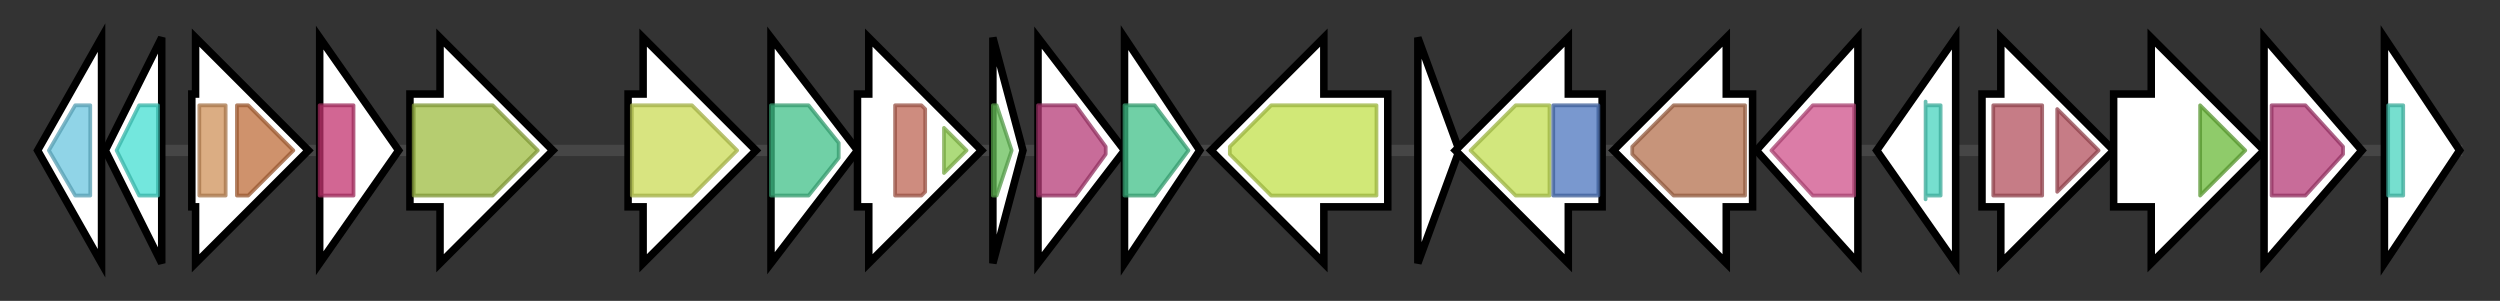 <svg version="1.1" baseProfile="full" xmlns="http://www.w3.org/2000/svg" width="664.733" height="80">
	<rect width="100%" height="100%" fill="#333333" stroke="none"/>
	<g>
		<line x1="10" y1="40.0" x2="654.733" y2="40.0" style="stroke:rgb(70,70,70); stroke-width:3 "/>
		<g>
			<title>mmyF
putative oxidoreductase, MmyF</title>
			<polygon class="mmyF
putative oxidoreductase, MmyF" points="10,40 27,10 27,70" fill="rgb(255,255,255)" fill-opacity="1.0" stroke="rgb(0,0,0)" stroke-width="2"  />
			<g>
				<title>Flavin_Reduct (PF01613)
"Flavin reductase like domain"</title>
				<polygon class="PF01613" points="13,40 20,28 24,28 24,52 20,52" stroke-linejoin="round" width="14" height="24" fill="rgb(107,197,222)" stroke="rgb(85,157,177)" stroke-width="1" opacity="0.75" />
			</g>
		</g>
		<g>
			<title>mmyY
hypothetical protein, MmyY</title>
			<polygon class="mmyY
hypothetical protein, MmyY" points="28,40 43,10 43,70" fill="rgb(255,255,255)" fill-opacity="1.0" stroke="rgb(0,0,0)" stroke-width="2"  />
			<g>
				<title>SnoaL_4 (PF13577)
"SnoaL-like domain"</title>
				<polygon class="PF13577" points="31,40 37,28 42,28 42,52 37,52" stroke-linejoin="round" width="12" height="24" fill="rgb(68,223,209)" stroke="rgb(54,178,167)" stroke-width="1" opacity="0.75" />
			</g>
		</g>
		<g>
			<title>mmyB
putative DNA-binding protein, MmyB</title>
			<polygon class="mmyB
putative DNA-binding protein, MmyB" points="51,25 52,25 52,10 82,40 52,70 52,55 51,55" fill="rgb(255,255,255)" fill-opacity="1.0" stroke="rgb(0,0,0)" stroke-width="2"  />
			<g>
				<title>HTH_31 (PF13560)
"Helix-turn-helix domain"</title>
				<rect class="PF13560" x="53" y="28" stroke-linejoin="round" width="7" height="24" fill="rgb(207,145,90)" stroke="rgb(165,116,72)" stroke-width="1" opacity="0.75" />
			</g>
			<g>
				<title>MLTR_LBD (PF17765)
"MmyB-like transcription regulator ligand binding domain"</title>
				<polygon class="PF17765" points="63,28 66,28 78,40 66,52 63,52" stroke-linejoin="round" width="16" height="24" fill="rgb(190,109,59)" stroke="rgb(152,87,47)" stroke-width="1" opacity="0.75" />
			</g>
		</g>
		<g>
			<title>mmyQ
hypothetical protein, MmyQ</title>
			<polygon class="mmyQ
hypothetical protein, MmyQ" points="85,10 106,40 85,70" fill="rgb(255,255,255)" fill-opacity="1.0" stroke="rgb(0,0,0)" stroke-width="2"  />
			<g>
				<title>F420_oxidored (PF03807)
"NADP oxidoreductase coenzyme F420-dependent"</title>
				<rect class="PF03807" x="85" y="28" stroke-linejoin="round" width="9" height="24" fill="rgb(194,51,111)" stroke="rgb(155,40,88)" stroke-width="1" opacity="0.75" />
			</g>
		</g>
		<g>
			<title>mmyE
putative enoyl reductase, MmyE</title>
			<polygon class="mmyE
putative enoyl reductase, MmyE" points="109,25 117,25 117,10 147,40 117,70 117,55 109,55" fill="rgb(255,255,255)" fill-opacity="1.0" stroke="rgb(0,0,0)" stroke-width="2"  />
			<g>
				<title>Oxidored_FMN (PF00724)
"NADH:flavin oxidoreductase / NADH oxidase family"</title>
				<polygon class="PF00724" points="110,28 131,28 143,40 131,52 110,52" stroke-linejoin="round" width="35" height="24" fill="rgb(157,188,65)" stroke="rgb(125,150,52)" stroke-width="1" opacity="0.75" />
			</g>
		</g>
		<g>
			<title>mmyD
hypothetical protein, MmyD</title>
			<polygon class="mmyD
hypothetical protein, MmyD" points="167,25 171,25 171,10 201,40 171,70 171,55 167,55" fill="rgb(255,255,255)" fill-opacity="1.0" stroke="rgb(0,0,0)" stroke-width="2"  />
			<g>
				<title>AvrD (PF05655)
"Pseudomonas avirulence D protein (AvrD)"</title>
				<polygon class="PF05655" points="168,28 184,28 196,40 184,52 168,52" stroke-linejoin="round" width="32" height="24" fill="rgb(202,218,86)" stroke="rgb(161,174,68)" stroke-width="1" opacity="0.75" />
			</g>
		</g>
		<g>
			<title>mmyX
putative ATP/GTP-binding protein, MmyX</title>
			<polygon class="mmyX
putative ATP/GTP-binding protein, MmyX" points="205,10 228,40 205,70" fill="rgb(255,255,255)" fill-opacity="1.0" stroke="rgb(0,0,0)" stroke-width="2"  />
			<g>
				<title>AAA_28 (PF13521)
"AAA domain"</title>
				<polygon class="PF13521" points="205,28 215,28 223,38 223,42 215,52 205,52" stroke-linejoin="round" width="18" height="24" fill="rgb(64,192,136)" stroke="rgb(51,153,108)" stroke-width="1" opacity="0.75" />
			</g>
		</g>
		<g>
			<title>mmyC
putative acyl carrier protein synthase, MmyC</title>
			<polygon class="mmyC
putative acyl carrier protein synthase, MmyC" points="228,25 231,25 231,10 261,40 231,70 231,55 228,55" fill="rgb(255,255,255)" fill-opacity="1.0" stroke="rgb(0,0,0)" stroke-width="2"  />
			<g>
				<title>ACP_syn_III (PF08545)
"3-Oxoacyl-[acyl-carrier-protein (ACP)] synthase III"</title>
				<polygon class="PF08545" points="238,28 245,28 246,29 246,51 245,52 238,52" stroke-linejoin="round" width="8" height="24" fill="rgb(189,102,84)" stroke="rgb(151,81,67)" stroke-width="1" opacity="0.75" />
			</g>
			<g>
				<title>ACP_syn_III_C (PF08541)
"3-Oxoacyl-[acyl-carrier-protein (ACP)] synthase III C terminal"</title>
				<polygon class="PF08541" points="251,34 257,40 251,46" stroke-linejoin="round" width="8" height="24" fill="rgb(146,207,81)" stroke="rgb(116,165,64)" stroke-width="1" opacity="0.75" />
			</g>
		</g>
		<g>
			<title>mmyA
putative acyl carrier protein, MmyA</title>
			<polygon class="mmyA
putative acyl carrier protein, MmyA" points="264,10 272,40 264,70" fill="rgb(255,255,255)" fill-opacity="1.0" stroke="rgb(0,0,0)" stroke-width="2"  />
			<g>
				<title>PP-binding (PF00550)
"Phosphopantetheine attachment site"</title>
				<polygon class="PF00550" points="264,28 265,28 269,40 265,52 264,52" stroke-linejoin="round" width="6" height="24" fill="rgb(103,191,88)" stroke="rgb(82,152,70)" stroke-width="1" opacity="0.75" />
			</g>
		</g>
		<g>
			<title>mmyP
hypothetical protein, MmyP</title>
			<polygon class="mmyP
hypothetical protein, MmyP" points="276,10 299,40 276,70" fill="rgb(255,255,255)" fill-opacity="1.0" stroke="rgb(0,0,0)" stroke-width="2"  />
			<g>
				<title>HAD (PF12710)
"haloacid dehalogenase-like hydrolase"</title>
				<polygon class="PF12710" points="276,28 286,28 294,39 294,41 286,52 276,52" stroke-linejoin="round" width="18" height="24" fill="rgb(181,59,119)" stroke="rgb(144,47,95)" stroke-width="1" opacity="0.75" />
			</g>
		</g>
		<g>
			<title>mmyK
putative ATP/GTP-binding protein, MmyK</title>
			<polygon class="mmyK
putative ATP/GTP-binding protein, MmyK" points="299,10 319,40 299,70" fill="rgb(255,255,255)" fill-opacity="1.0" stroke="rgb(0,0,0)" stroke-width="2"  />
			<g>
				<title>AAA_28 (PF13521)
"AAA domain"</title>
				<polygon class="PF13521" points="299,28 307,28 316,40 307,52 299,52" stroke-linejoin="round" width="18" height="24" fill="rgb(64,192,136)" stroke="rgb(51,153,108)" stroke-width="1" opacity="0.75" />
			</g>
		</g>
		<g>
			<title>mmr
methylenomycin A resistance protein, Mmr</title>
			<polygon class="mmr
methylenomycin A resistance protein, Mmr" points="369,25 352,25 352,10 322,40 352,70 352,55 369,55" fill="rgb(255,255,255)" fill-opacity="1.0" stroke="rgb(0,0,0)" stroke-width="2"  />
			<g>
				<title>MFS_1 (PF07690)
"Major Facilitator Superfamily"</title>
				<polygon class="PF07690" points="327,39 338,28 366,28 366,52 338,52 327,41" stroke-linejoin="round" width="39" height="24" fill="rgb(193,224,74)" stroke="rgb(154,179,59)" stroke-width="1" opacity="0.75" />
			</g>
		</g>
		<g>
			<title>mmyJ
hypothetical protein, MmyJ</title>
			<polygon class="mmyJ
hypothetical protein, MmyJ" points="377,10 388,40 377,70" fill="rgb(255,255,255)" fill-opacity="1.0" stroke="rgb(0,0,0)" stroke-width="2"  />
		</g>
		<g>
			<title>mmyG
putative oxidoreductase, MmyG</title>
			<polygon class="mmyG
putative oxidoreductase, MmyG" points="426,25 417,25 417,10 387,40 417,70 417,55 426,55" fill="rgb(255,255,255)" fill-opacity="1.0" stroke="rgb(0,0,0)" stroke-width="2"  />
			<g>
				<title>GFO_IDH_MocA_C (PF02894)
"Oxidoreductase family, C-terminal alpha/beta domain"</title>
				<polygon class="PF02894" points="391,40 403,28 412,28 412,52 403,52" stroke-linejoin="round" width="23" height="24" fill="rgb(195,223,82)" stroke="rgb(155,178,65)" stroke-width="1" opacity="0.75" />
			</g>
			<g>
				<title>GFO_IDH_MocA (PF01408)
"Oxidoreductase family, NAD-binding Rossmann fold"</title>
				<rect class="PF01408" x="413" y="28" stroke-linejoin="round" width="12" height="24" fill="rgb(76,117,190)" stroke="rgb(60,93,152)" stroke-width="1" opacity="0.75" />
			</g>
		</g>
		<g>
			<title>mmyO
putative monooxygenase, mmyO</title>
			<polygon class="mmyO
putative monooxygenase, mmyO" points="466,25 459,25 459,10 429,40 459,70 459,55 466,55" fill="rgb(255,255,255)" fill-opacity="1.0" stroke="rgb(0,0,0)" stroke-width="2"  />
			<g>
				<title>Bac_luciferase (PF00296)
"Luciferase-like monooxygenase"</title>
				<polygon class="PF00296" points="434,39 445,28 464,28 464,52 445,52 434,41" stroke-linejoin="round" width="30" height="24" fill="rgb(180,112,78)" stroke="rgb(144,89,62)" stroke-width="1" opacity="0.75" />
			</g>
		</g>
		<g>
			<title>mmyT
putative thioesterase, MmyT</title>
			<polygon class="mmyT
putative thioesterase, MmyT" points="467,40 494,10 494,70" fill="rgb(255,255,255)" fill-opacity="1.0" stroke="rgb(0,0,0)" stroke-width="2"  />
			<g>
				<title>Thioesterase (PF00975)
"Thioesterase domain"</title>
				<polygon class="PF00975" points="471,40 482,28 493,28 493,52 482,52" stroke-linejoin="round" width="24" height="24" fill="rgb(207,80,138)" stroke="rgb(165,63,110)" stroke-width="1" opacity="0.75" />
			</g>
		</g>
		<g>
			<title>mmfR
putative 2-Alkyl-4-hydroxymethylfuran-3-carboxylic acid-dependent transcriptional regulator (TetR-family), MmfR</title>
			<polygon class="mmfR
putative 2-Alkyl-4-hydroxymethylfuran-3-carboxylic acid-dependent transcriptional regulator (TetR-family), MmfR" points="499,40 520,10 520,70" fill="rgb(255,255,255)" fill-opacity="1.0" stroke="rgb(0,0,0)" stroke-width="2"  />
			<g>
				<title>TetR_N (PF00440)
"Bacterial regulatory proteins, tetR family"</title>
				<polygon class="PF00440" points="512,27 512,28 516,28 516,52 512,52 512,53" stroke-linejoin="round" width="4" height="24" fill="rgb(73,212,190)" stroke="rgb(58,169,152)" stroke-width="1" opacity="0.75" />
			</g>
		</g>
		<g>
			<title>mmfL
2-Alkyl-4-hydroxymethylfuran-3-carboxylic acid biosynthesis protein, MmfL</title>
			<polygon class="mmfL
2-Alkyl-4-hydroxymethylfuran-3-carboxylic acid biosynthesis protein, MmfL" points="527,25 532,25 532,10 562,40 532,70 532,55 527,55" fill="rgb(255,255,255)" fill-opacity="1.0" stroke="rgb(0,0,0)" stroke-width="2"  />
			<g>
				<title>AfsA (PF03756)
"A-factor biosynthesis hotdog domain"</title>
				<rect class="PF03756" x="530" y="28" stroke-linejoin="round" width="13" height="24" fill="rgb(178,81,93)" stroke="rgb(142,64,74)" stroke-width="1" opacity="0.75" />
			</g>
			<g>
				<title>AfsA (PF03756)
"A-factor biosynthesis hotdog domain"</title>
				<polygon class="PF03756" points="547,29 558,40 547,51" stroke-linejoin="round" width="12" height="24" fill="rgb(178,81,93)" stroke="rgb(142,64,74)" stroke-width="1" opacity="0.75" />
			</g>
		</g>
		<g>
			<title>mmfH
putative oxidoreductase involved in 2-Alkyl-4-hydroxymethylfuran-3-carboxylic acid biosynthesis, MmfH</title>
			<polygon class="mmfH
putative oxidoreductase involved in 2-Alkyl-4-hydroxymethylfuran-3-carboxylic acid biosynthesis, MmfH" points="562,25 572,25 572,10 602,40 572,70 572,55 562,55" fill="rgb(255,255,255)" fill-opacity="1.0" stroke="rgb(0,0,0)" stroke-width="2"  />
			<g>
				<title>Acyl-CoA_dh_2 (PF08028)
"Acyl-CoA dehydrogenase, C-terminal domain"</title>
				<polygon class="PF08028" points="585,28 585,28 597,40 597,40 585,52 585,52" stroke-linejoin="round" width="12" height="24" fill="rgb(106,185,56)" stroke="rgb(84,148,44)" stroke-width="1" opacity="0.75" />
			</g>
		</g>
		<g>
			<title>mmfP
putative phosphatase involved in 2-Alkyl-4-hydroxymethylfuran-3-carboxylic acid biosynthesis, MmfP</title>
			<polygon class="mmfP
putative phosphatase involved in 2-Alkyl-4-hydroxymethylfuran-3-carboxylic acid biosynthesis, MmfP" points="602,10 628,40 602,70" fill="rgb(255,255,255)" fill-opacity="1.0" stroke="rgb(0,0,0)" stroke-width="2"  />
			<g>
				<title>HAD (PF12710)
"haloacid dehalogenase-like hydrolase"</title>
				<polygon class="PF12710" points="604,28 613,28 623,39 623,41 613,52 604,52" stroke-linejoin="round" width="19" height="24" fill="rgb(181,59,119)" stroke="rgb(144,47,95)" stroke-width="1" opacity="0.75" />
			</g>
		</g>
		<g>
			<title>mmyR
putative 2-Alkyl-4-hydroxymethylfuran-3-carboxylic acid-dependent transcriptional regulator (TetR-family), MmyR</title>
			<polygon class="mmyR
putative 2-Alkyl-4-hydroxymethylfuran-3-carboxylic acid-dependent transcriptional regulator (TetR-family), MmyR" points="634,10 654,40 634,70" fill="rgb(255,255,255)" fill-opacity="1.0" stroke="rgb(0,0,0)" stroke-width="2"  />
			<g>
				<title>TetR_N (PF00440)
"Bacterial regulatory proteins, tetR family"</title>
				<rect class="PF00440" x="635" y="28" stroke-linejoin="round" width="4" height="24" fill="rgb(73,212,190)" stroke="rgb(58,169,152)" stroke-width="1" opacity="0.75" />
			</g>
		</g>
	</g>
</svg>
